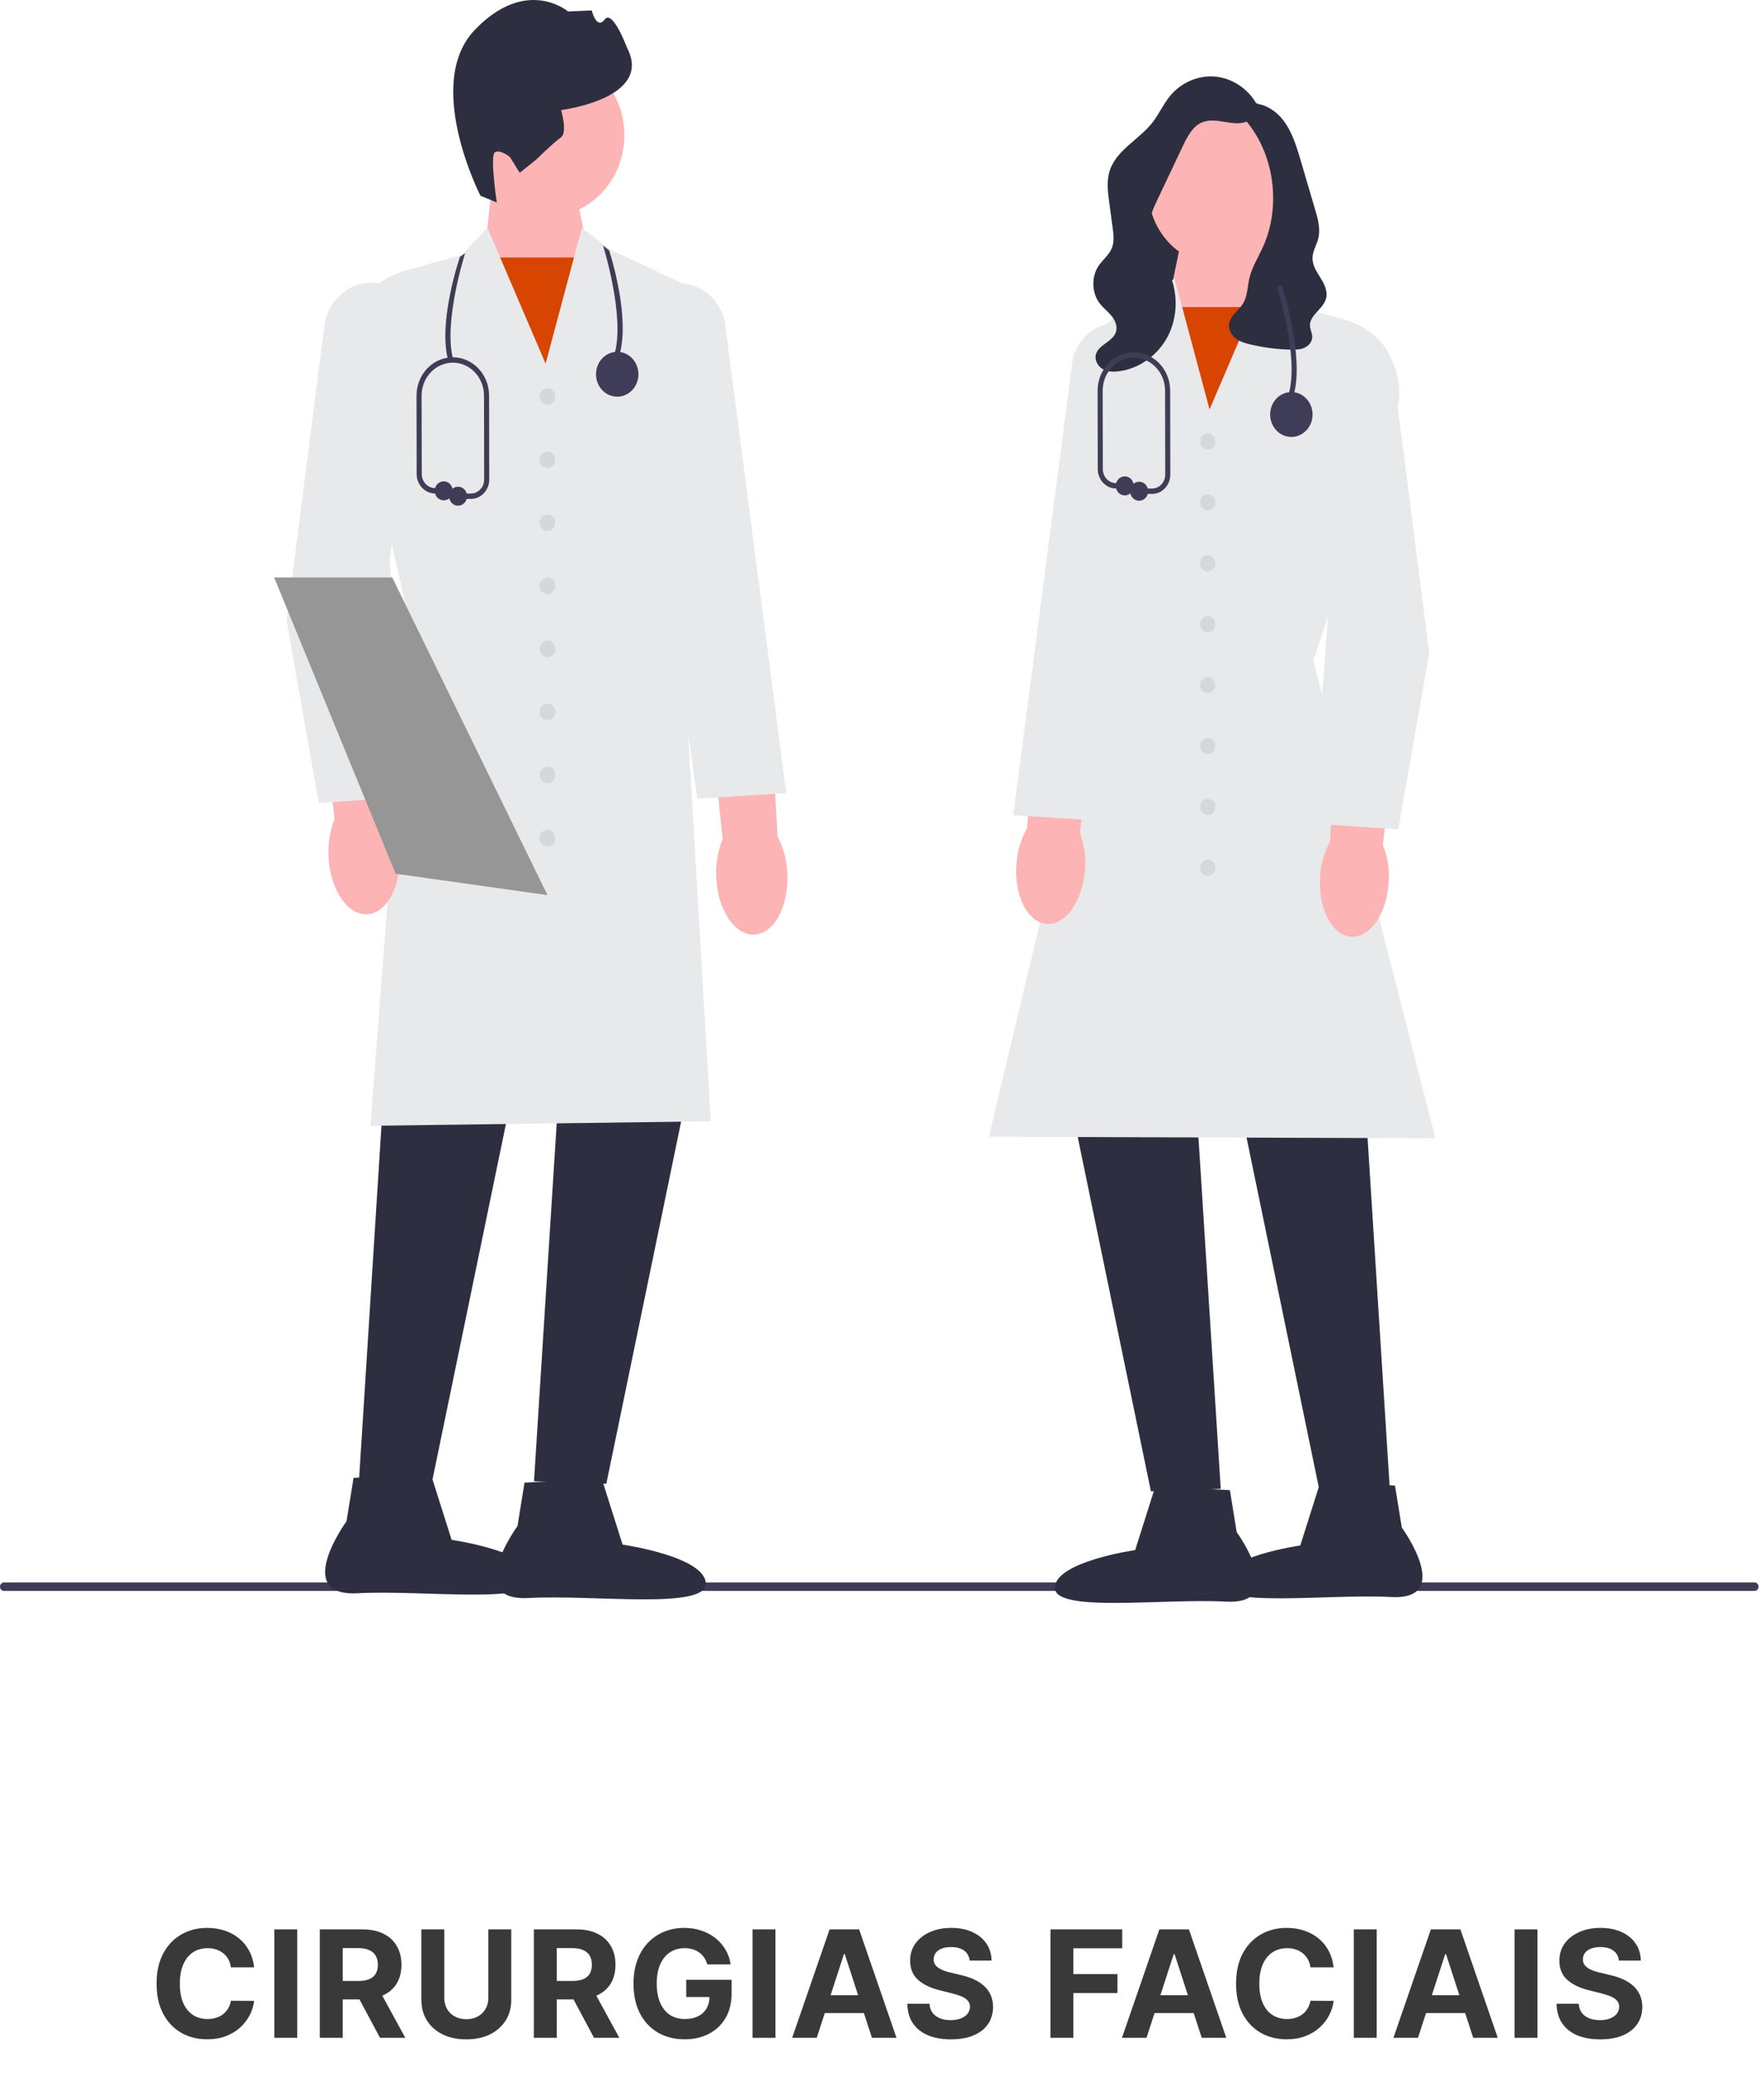 <svg width="142" height="167" viewBox="0 0 142 167" fill="none" xmlns="http://www.w3.org/2000/svg">
<path d="M20.459 158.328H18.592C18.558 158.087 18.489 157.872 18.384 157.685C18.278 157.494 18.143 157.332 17.979 157.199C17.814 157.065 17.624 156.963 17.408 156.892C17.195 156.821 16.963 156.786 16.713 156.786C16.261 156.786 15.868 156.898 15.533 157.122C15.197 157.344 14.938 157.668 14.753 158.094C14.568 158.517 14.476 159.031 14.476 159.636C14.476 160.259 14.568 160.781 14.753 161.205C14.94 161.628 15.202 161.947 15.537 162.163C15.872 162.379 16.26 162.487 16.7 162.487C16.947 162.487 17.176 162.455 17.386 162.389C17.599 162.324 17.788 162.229 17.953 162.104C18.118 161.976 18.254 161.821 18.362 161.639C18.473 161.457 18.55 161.25 18.592 161.017L20.459 161.026C20.41 161.426 20.29 161.812 20.097 162.185C19.906 162.554 19.649 162.885 19.325 163.178C19.004 163.467 18.621 163.697 18.175 163.868C17.732 164.036 17.23 164.119 16.671 164.119C15.892 164.119 15.196 163.943 14.582 163.591C13.972 163.239 13.489 162.729 13.133 162.061C12.781 161.393 12.605 160.585 12.605 159.636C12.605 158.685 12.784 157.875 13.142 157.207C13.5 156.54 13.986 156.031 14.599 155.682C15.213 155.33 15.903 155.153 16.671 155.153C17.176 155.153 17.645 155.224 18.077 155.366C18.511 155.509 18.896 155.716 19.232 155.989C19.567 156.259 19.84 156.589 20.05 156.982C20.263 157.374 20.399 157.822 20.459 158.328ZM23.927 155.273V164H22.082V155.273H23.927ZM25.745 164V155.273H29.188C29.848 155.273 30.41 155.391 30.876 155.626C31.345 155.859 31.701 156.19 31.945 156.619C32.193 157.045 32.316 157.547 32.316 158.124C32.316 158.703 32.191 159.202 31.941 159.619C31.691 160.034 31.329 160.352 30.855 160.574C30.383 160.795 29.812 160.906 29.142 160.906H26.836V159.423H28.843C29.195 159.423 29.488 159.375 29.721 159.278C29.954 159.182 30.127 159.037 30.241 158.844C30.358 158.651 30.416 158.411 30.416 158.124C30.416 157.834 30.358 157.589 30.241 157.391C30.127 157.192 29.953 157.041 29.717 156.939C29.484 156.834 29.19 156.781 28.835 156.781H27.59V164H25.745ZM30.458 160.028L32.627 164H30.59L28.468 160.028H30.458ZM39.311 155.273H41.156V160.94C41.156 161.577 41.004 162.134 40.7 162.611C40.399 163.088 39.977 163.46 39.434 163.727C38.892 163.991 38.26 164.124 37.538 164.124C36.814 164.124 36.18 163.991 35.638 163.727C35.095 163.46 34.673 163.088 34.372 162.611C34.071 162.134 33.92 161.577 33.92 160.94V155.273H35.765V160.783C35.765 161.115 35.838 161.411 35.983 161.669C36.13 161.928 36.338 162.131 36.605 162.278C36.872 162.426 37.183 162.5 37.538 162.5C37.896 162.5 38.207 162.426 38.471 162.278C38.738 162.131 38.944 161.928 39.089 161.669C39.237 161.411 39.311 161.115 39.311 160.783V155.273ZM42.974 164V155.273H46.417C47.076 155.273 47.639 155.391 48.105 155.626C48.574 155.859 48.93 156.19 49.174 156.619C49.422 157.045 49.545 157.547 49.545 158.124C49.545 158.703 49.42 159.202 49.17 159.619C48.92 160.034 48.558 160.352 48.084 160.574C47.612 160.795 47.041 160.906 46.37 160.906H44.065V159.423H46.072C46.424 159.423 46.717 159.375 46.95 159.278C47.183 159.182 47.356 159.037 47.47 158.844C47.586 158.651 47.645 158.411 47.645 158.124C47.645 157.834 47.586 157.589 47.47 157.391C47.356 157.192 47.181 157.041 46.946 156.939C46.713 156.834 46.419 156.781 46.064 156.781H44.819V164H42.974ZM47.687 160.028L49.856 164H47.819L45.697 160.028H47.687ZM56.936 158.094C56.876 157.886 56.793 157.703 56.685 157.544C56.577 157.382 56.445 157.246 56.288 157.135C56.135 157.021 55.959 156.935 55.76 156.875C55.564 156.815 55.347 156.786 55.108 156.786C54.662 156.786 54.27 156.896 53.932 157.118C53.597 157.339 53.335 157.662 53.148 158.085C52.96 158.506 52.867 159.02 52.867 159.628C52.867 160.236 52.959 160.753 53.144 161.179C53.328 161.605 53.59 161.93 53.928 162.155C54.266 162.376 54.665 162.487 55.125 162.487C55.543 162.487 55.899 162.413 56.195 162.266C56.493 162.115 56.72 161.903 56.876 161.631C57.035 161.358 57.115 161.036 57.115 160.663L57.49 160.719H55.24V159.33H58.892V160.429C58.892 161.196 58.73 161.855 58.406 162.406C58.082 162.955 57.636 163.378 57.068 163.676C56.5 163.972 55.849 164.119 55.117 164.119C54.298 164.119 53.58 163.939 52.96 163.578C52.341 163.214 51.858 162.699 51.511 162.031C51.168 161.361 50.996 160.565 50.996 159.645C50.996 158.937 51.098 158.307 51.303 157.753C51.51 157.196 51.8 156.724 52.172 156.338C52.544 155.952 52.977 155.658 53.472 155.456C53.966 155.254 54.501 155.153 55.078 155.153C55.572 155.153 56.033 155.226 56.459 155.371C56.885 155.513 57.263 155.714 57.592 155.976C57.925 156.237 58.196 156.548 58.406 156.909C58.617 157.267 58.751 157.662 58.811 158.094H56.936ZM62.423 155.273V164H60.578V155.273H62.423ZM65.746 164H63.768L66.781 155.273H69.159L72.168 164H70.19L68.004 157.267H67.936L65.746 164ZM65.622 160.57H70.293V162.01H65.622V160.57ZM78.053 157.783C78.019 157.439 77.873 157.172 77.614 156.982C77.356 156.791 77.005 156.696 76.562 156.696C76.26 156.696 76.006 156.739 75.799 156.824C75.591 156.906 75.432 157.021 75.322 157.169C75.214 157.317 75.16 157.484 75.16 157.672C75.154 157.828 75.187 157.964 75.258 158.081C75.332 158.197 75.432 158.298 75.56 158.384C75.688 158.466 75.836 158.538 76.003 158.601C76.171 158.661 76.35 158.712 76.54 158.754L77.324 158.942C77.705 159.027 78.055 159.141 78.373 159.283C78.691 159.425 78.966 159.599 79.199 159.807C79.432 160.014 79.613 160.259 79.741 160.54C79.871 160.821 79.938 161.143 79.941 161.507C79.938 162.041 79.802 162.504 79.532 162.896C79.265 163.286 78.878 163.588 78.373 163.804C77.87 164.017 77.263 164.124 76.553 164.124C75.849 164.124 75.235 164.016 74.712 163.8C74.192 163.584 73.786 163.264 73.493 162.841C73.204 162.415 73.052 161.888 73.037 161.26H74.823C74.843 161.553 74.927 161.797 75.074 161.993C75.225 162.186 75.425 162.332 75.675 162.432C75.928 162.528 76.214 162.577 76.532 162.577C76.844 162.577 77.116 162.531 77.346 162.44C77.579 162.349 77.759 162.223 77.887 162.061C78.015 161.899 78.079 161.713 78.079 161.503C78.079 161.307 78.02 161.142 77.904 161.009C77.79 160.875 77.623 160.761 77.401 160.668C77.182 160.574 76.914 160.489 76.596 160.412L75.645 160.173C74.91 159.994 74.329 159.714 73.903 159.334C73.476 158.953 73.265 158.44 73.267 157.795C73.265 157.267 73.405 156.805 73.689 156.411C73.976 156.016 74.37 155.707 74.87 155.486C75.37 155.264 75.938 155.153 76.574 155.153C77.222 155.153 77.787 155.264 78.27 155.486C78.756 155.707 79.134 156.016 79.404 156.411C79.674 156.805 79.813 157.263 79.822 157.783H78.053ZM84.559 164V155.273H90.338V156.794H86.404V158.874H89.954V160.395H86.404V164H84.559ZM92.293 164H90.316L93.329 155.273H95.707L98.715 164H96.738L94.552 157.267H94.484L92.293 164ZM92.17 160.57H96.84V162.01H92.17V160.57ZM107.356 158.328H105.489C105.455 158.087 105.386 157.872 105.28 157.685C105.175 157.494 105.04 157.332 104.876 157.199C104.711 157.065 104.52 156.963 104.305 156.892C104.091 156.821 103.86 156.786 103.61 156.786C103.158 156.786 102.765 156.898 102.43 157.122C102.094 157.344 101.834 157.668 101.65 158.094C101.465 158.517 101.373 159.031 101.373 159.636C101.373 160.259 101.465 160.781 101.65 161.205C101.837 161.628 102.099 161.947 102.434 162.163C102.769 162.379 103.157 162.487 103.597 162.487C103.844 162.487 104.073 162.455 104.283 162.389C104.496 162.324 104.685 162.229 104.85 162.104C105.015 161.976 105.151 161.821 105.259 161.639C105.37 161.457 105.447 161.25 105.489 161.017L107.356 161.026C107.307 161.426 107.187 161.812 106.993 162.185C106.803 162.554 106.546 162.885 106.222 163.178C105.901 163.467 105.518 163.697 105.072 163.868C104.628 164.036 104.127 164.119 103.567 164.119C102.789 164.119 102.093 163.943 101.479 163.591C100.868 163.239 100.386 162.729 100.03 162.061C99.678 161.393 99.502 160.585 99.502 159.636C99.502 158.685 99.681 157.875 100.039 157.207C100.397 156.54 100.883 156.031 101.496 155.682C102.11 155.33 102.8 155.153 103.567 155.153C104.073 155.153 104.542 155.224 104.974 155.366C105.408 155.509 105.793 155.716 106.128 155.989C106.464 156.259 106.736 156.589 106.947 156.982C107.16 157.374 107.296 157.822 107.356 158.328ZM110.824 155.273V164H108.979V155.273H110.824ZM114.146 164H112.169L115.182 155.273H117.56L120.568 164H118.591L116.405 157.267H116.337L114.146 164ZM114.023 160.57H118.693V162.01H114.023V160.57ZM123.764 155.273V164H121.919V155.273H123.764ZM130.316 157.783C130.282 157.439 130.136 157.172 129.877 156.982C129.619 156.791 129.268 156.696 128.825 156.696C128.524 156.696 128.269 156.739 128.062 156.824C127.855 156.906 127.696 157.021 127.585 157.169C127.477 157.317 127.423 157.484 127.423 157.672C127.417 157.828 127.45 157.964 127.521 158.081C127.595 158.197 127.696 158.298 127.823 158.384C127.951 158.466 128.099 158.538 128.267 158.601C128.434 158.661 128.613 158.712 128.804 158.754L129.588 158.942C129.968 159.027 130.318 159.141 130.636 159.283C130.954 159.425 131.23 159.599 131.463 159.807C131.696 160.014 131.876 160.259 132.004 160.54C132.135 160.821 132.201 161.143 132.204 161.507C132.201 162.041 132.065 162.504 131.795 162.896C131.528 163.286 131.142 163.588 130.636 163.804C130.133 164.017 129.527 164.124 128.816 164.124C128.112 164.124 127.498 164.016 126.975 163.8C126.456 163.584 126.049 163.264 125.757 162.841C125.467 162.415 125.315 161.888 125.301 161.26H127.086C127.106 161.553 127.19 161.797 127.338 161.993C127.488 162.186 127.688 162.332 127.938 162.432C128.191 162.528 128.477 162.577 128.795 162.577C129.108 162.577 129.379 162.531 129.609 162.44C129.842 162.349 130.022 162.223 130.15 162.061C130.278 161.899 130.342 161.713 130.342 161.503C130.342 161.307 130.284 161.142 130.167 161.009C130.054 160.875 129.886 160.761 129.664 160.668C129.446 160.574 129.177 160.489 128.859 160.412L127.909 160.173C127.173 159.994 126.592 159.714 126.166 159.334C125.74 158.953 125.528 158.44 125.531 157.795C125.528 157.267 125.669 156.805 125.953 156.411C126.24 156.016 126.633 155.707 127.133 155.486C127.633 155.264 128.201 155.153 128.838 155.153C129.485 155.153 130.051 155.264 130.534 155.486C131.019 155.707 131.397 156.016 131.667 156.411C131.937 156.805 132.076 157.263 132.085 157.783H130.316Z" fill="#393939"/>
<path d="M0 127.693C0 127.882 0.143 128.033 0.321 128.033H141.243C141.421 128.033 141.564 127.882 141.564 127.693C141.564 127.505 141.421 127.354 141.243 127.354H0.321C0.143 127.354 0 127.505 0 127.693Z" fill="#3F3C57"/>
<path d="M45.979 13.709L47.511 21.104L44.252 31.396L39 20.338L39.729 13.922L45.979 13.709Z" fill="#FDB4B4"/>
<path d="M47.796 20.721H38.728V32.305H47.796V20.721Z" fill="#D74500"/>
<path d="M44.067 17.434C47.487 17.434 50.26 14.502 50.26 10.886C50.26 7.27 47.487 4.338 44.067 4.338C40.647 4.338 37.875 7.27 37.875 10.886C37.875 14.502 40.647 17.434 44.067 17.434Z" fill="#FDB4B4"/>
<path d="M38.677 15.755C38.677 15.755 34.061 6.741 38.223 2.403C42.385 -1.934 45.725 0.924 45.725 0.924L47.633 0.842C47.633 0.842 48.031 2.43 48.673 1.571C49.314 0.711 50.474 3.841 50.474 3.841C52.626 7.939 45.166 8.857 45.166 8.857C45.166 8.857 45.705 10.671 45.157 11.051C44.61 11.431 43.147 12.86 43.147 12.86L41.837 13.906L41.059 12.652C41.059 12.652 40.247 11.974 39.836 12.259C39.425 12.544 39.99 16.293 39.99 16.293L38.677 15.755L38.677 15.755H38.677Z" fill="#2E2E41"/>
<path d="M31.248 82.07L28.881 119.412L34.701 119.621L42.395 82.383L31.248 82.07Z" fill="#2E2E41"/>
<path d="M45.355 81.861L42.987 119.204L48.808 119.412L56.502 82.174L45.355 81.861Z" fill="#2E2E41"/>
<path d="M29.822 90.601L32.921 49.93L28.169 28.752C27.76 25.603 29.636 22.625 32.531 21.812L37.18 20.508L39.238 18.332L43.919 29.262L46.843 18.34L49.122 20.093L55.884 23.248L55.881 23.322L54.797 48.905L57.218 90.239L57.11 90.241L29.822 90.601V90.601Z" fill="#E8E9EA"/>
<path d="M48.434 118.988L50.119 124.308C50.119 124.308 56.712 125.255 56.815 127.414C56.917 129.572 47.854 128.323 42.547 128.605C37.24 128.887 41.658 122.81 41.658 122.81L42.224 119.318L48.434 118.988V118.988V118.988Z" fill="#2E2E41"/>
<path d="M34.671 118.605L36.356 123.925C36.356 123.925 42.949 124.872 43.052 127.031C43.155 129.189 34.092 127.94 28.785 128.222C23.477 128.504 27.895 122.427 27.895 122.427L28.461 118.935L34.671 118.605V118.605H34.671Z" fill="#2E2E41"/>
<path d="M26.449 69.001C26.377 67.952 26.544 66.901 26.936 65.934L25.678 55.024L30.606 54.543L31.351 65.662C31.846 66.573 32.127 67.597 32.172 68.647C32.317 71.274 31.153 73.482 29.572 73.58C27.992 73.677 26.593 71.627 26.449 69.001H26.449L26.449 69.001L26.449 69.001Z" fill="#FDB4B4"/>
<path d="M57.656 70.603C57.595 69.553 57.773 68.503 58.175 67.541L57.029 56.617L61.961 56.193L62.592 67.32C63.078 68.237 63.348 69.264 63.382 70.315C63.5 72.943 62.313 75.137 60.732 75.217C59.15 75.296 57.773 73.23 57.656 70.603H57.656L57.656 70.603H57.656Z" fill="#FDB4B4"/>
<path d="M25.658 64.626L25.642 64.532L23.074 49.964L26.108 26.241C26.379 24.123 28.167 22.597 30.184 22.768C31.237 22.857 32.182 23.385 32.845 24.256C33.508 25.126 33.795 26.215 33.653 27.322L31.369 45.114L32.807 64.143L25.658 64.626V64.626Z" fill="#E8E9EA"/>
<path d="M56.134 64.284L50.971 27.845C50.703 26.777 50.86 25.659 51.416 24.709C51.971 23.758 52.847 23.11 53.882 22.884C55.862 22.451 57.817 23.731 58.334 25.797L63.293 63.827L56.134 64.284V64.284Z" fill="#E8E9EA"/>
<path d="M44.071 32.593C44.421 32.593 44.704 32.292 44.704 31.922C44.704 31.552 44.421 31.252 44.071 31.252C43.721 31.252 43.437 31.552 43.437 31.922C43.437 32.292 43.721 32.593 44.071 32.593Z" fill="#D6D7D8"/>
<path d="M44.071 37.667C44.421 37.667 44.704 37.367 44.704 36.997C44.704 36.627 44.421 36.327 44.071 36.327C43.721 36.327 43.437 36.627 43.437 36.997C43.437 37.367 43.721 37.667 44.071 37.667Z" fill="#D6D7D8"/>
<path d="M44.071 42.741C44.421 42.741 44.704 42.441 44.704 42.071C44.704 41.701 44.421 41.401 44.071 41.401C43.721 41.401 43.437 41.701 43.437 42.071C43.437 42.441 43.721 42.741 44.071 42.741Z" fill="#D6D7D8"/>
<path d="M44.071 47.815C44.421 47.815 44.704 47.515 44.704 47.145C44.704 46.775 44.421 46.475 44.071 46.475C43.721 46.475 43.437 46.775 43.437 47.145C43.437 47.515 43.721 47.815 44.071 47.815Z" fill="#D6D7D8"/>
<path d="M44.071 52.89C44.421 52.89 44.704 52.59 44.704 52.219C44.704 51.849 44.421 51.549 44.071 51.549C43.721 51.549 43.437 51.849 43.437 52.219C43.437 52.59 43.721 52.89 44.071 52.89Z" fill="#D6D7D8"/>
<path d="M44.071 57.964C44.421 57.964 44.704 57.664 44.704 57.294C44.704 56.924 44.421 56.623 44.071 56.623C43.721 56.623 43.437 56.924 43.437 57.294C43.437 57.664 43.721 57.964 44.071 57.964Z" fill="#D6D7D8"/>
<path d="M44.071 63.038C44.421 63.038 44.704 62.738 44.704 62.368C44.704 61.998 44.421 61.698 44.071 61.698C43.721 61.698 43.437 61.998 43.437 62.368C43.437 62.738 43.721 63.038 44.071 63.038Z" fill="#D6D7D8"/>
<path d="M44.071 68.112C44.421 68.112 44.704 67.812 44.704 67.442C44.704 67.072 44.421 66.772 44.071 66.772C43.721 66.772 43.437 67.072 43.437 67.442C43.437 67.812 43.721 68.112 44.071 68.112Z" fill="#D6D7D8"/>
<path d="M44.071 72.038L32.079 70.348L31.848 70.315L25.719 55.372L22.069 46.475H31.576L44.071 72.038Z" fill="#969696"/>
<path d="M92.155 15.335L99.78 10.918V23.537H90.962L92.155 15.335Z" fill="#2E2E41"/>
<path d="M101.414 18.148L102.118 24.344L97.047 35.022L93.899 25.083L95.379 17.943L101.414 18.148Z" fill="#FDB4B4"/>
<path d="M93.624 35.901H102.38V24.713H93.624V35.901Z" fill="#D74500"/>
<path d="M109.604 83.957L111.89 120.018L106.27 120.22L98.839 84.259L109.604 83.957Z" fill="#2E2E41"/>
<path d="M95.981 83.756L98.268 119.817L92.647 120.018L85.216 84.058L95.981 83.756Z" fill="#2E2E41"/>
<path d="M115.542 91.606L115.408 91.605L79.603 91.482L79.635 91.348L88.84 52.782L86.534 33.32C86.097 29.632 87.965 26.146 91.18 24.646L92.341 24.105L94.547 22.409L97.368 32.951L101.887 22.4L103.877 24.505L108.366 25.764C111.164 26.549 112.977 29.427 112.582 32.459L112.578 32.48L105.723 53.163L115.542 91.606H115.542Z" fill="#E8E9EA"/>
<path d="M93.008 119.609L99.005 119.927L99.551 123.3C99.551 123.3 103.817 129.168 98.692 128.895C93.567 128.623 84.815 129.83 84.915 127.745C85.013 125.661 91.38 124.746 91.38 124.746L93.008 119.609V119.609V119.609Z" fill="#2E2E41"/>
<path d="M106.299 119.239L112.296 119.558L112.842 122.93C112.842 122.93 117.108 128.798 111.983 128.526C106.858 128.253 98.106 129.46 98.205 127.376C98.304 125.291 104.671 124.376 104.671 124.376L106.299 119.239V119.239V119.239Z" fill="#2E2E41"/>
<path d="M111.79 70.968V70.968C111.651 73.503 110.3 75.483 108.774 75.389C107.248 75.294 106.124 73.163 106.264 70.626C106.307 69.612 106.578 68.623 107.057 67.743L107.776 57.005L112.534 57.47L111.32 68.006C111.698 68.939 111.859 69.955 111.79 70.968V70.968V70.968Z" fill="#FDB4B4"/>
<path d="M87.34 70.003H87.34C87.149 72.535 85.759 74.484 84.235 74.356C82.711 74.227 81.63 72.07 81.821 69.537C81.884 68.524 82.176 67.542 82.672 66.672L83.607 55.954L88.355 56.526L86.928 67.031C87.288 67.973 87.429 68.992 87.34 70.003L87.34 70.003V70.003Z" fill="#FDB4B4"/>
<path d="M112.557 66.746L105.646 66.28L105.655 66.17L107.035 47.899L104.83 30.719C104.693 29.648 104.97 28.596 105.611 27.755C106.251 26.914 107.165 26.403 108.183 26.317C110.133 26.154 111.861 27.627 112.123 29.674L115.053 52.583L115.05 52.6L112.557 66.746V66.746Z" fill="#E8E9EA"/>
<path d="M88.49 66.046L81.569 65.604L81.584 65.488L86.357 28.888C86.859 26.878 88.749 25.641 90.662 26.059C91.662 26.278 92.509 26.904 93.046 27.823C93.583 28.741 93.735 29.822 93.474 30.866L88.49 66.046V66.046Z" fill="#E8E9EA"/>
<path d="M97.222 36.178C97.56 36.178 97.834 35.888 97.834 35.531C97.834 35.173 97.56 34.884 97.222 34.884C96.883 34.884 96.609 35.173 96.609 35.531C96.609 35.888 96.883 36.178 97.222 36.178Z" fill="#D6D7D8"/>
<path d="M97.222 41.078C97.56 41.078 97.834 40.788 97.834 40.431C97.834 40.074 97.56 39.784 97.222 39.784C96.883 39.784 96.609 40.074 96.609 40.431C96.609 40.788 96.883 41.078 97.222 41.078Z" fill="#D6D7D8"/>
<path d="M97.222 45.978C97.56 45.978 97.834 45.688 97.834 45.331C97.834 44.974 97.56 44.684 97.222 44.684C96.883 44.684 96.609 44.974 96.609 45.331C96.609 45.688 96.883 45.978 97.222 45.978Z" fill="#D6D7D8"/>
<path d="M97.222 50.878C97.56 50.878 97.834 50.589 97.834 50.231C97.834 49.874 97.56 49.584 97.222 49.584C96.883 49.584 96.609 49.874 96.609 50.231C96.609 50.589 96.883 50.878 97.222 50.878Z" fill="#D6D7D8"/>
<path d="M97.222 55.779C97.56 55.779 97.834 55.489 97.834 55.131C97.834 54.774 97.56 54.484 97.222 54.484C96.883 54.484 96.609 54.774 96.609 55.131C96.609 55.489 96.883 55.779 97.222 55.779Z" fill="#D6D7D8"/>
<path d="M97.222 60.679C97.56 60.679 97.834 60.389 97.834 60.031C97.834 59.674 97.56 59.384 97.222 59.384C96.883 59.384 96.609 59.674 96.609 60.031C96.609 60.389 96.883 60.679 97.222 60.679Z" fill="#D6D7D8"/>
<path d="M97.222 65.579C97.56 65.579 97.834 65.289 97.834 64.932C97.834 64.574 97.56 64.284 97.222 64.284C96.883 64.284 96.609 64.574 96.609 64.932C96.609 65.289 96.883 65.579 97.222 65.579Z" fill="#D6D7D8"/>
<path d="M97.222 70.479C97.56 70.479 97.834 70.189 97.834 69.832C97.834 69.474 97.56 69.184 97.222 69.184C96.883 69.184 96.609 69.474 96.609 69.832C96.609 70.189 96.883 70.479 97.222 70.479Z" fill="#D6D7D8"/>
<path d="M98.151 21.31C101.313 21.31 103.876 18.6 103.876 15.257C103.876 11.914 101.313 9.203 98.151 9.203C94.989 9.203 92.426 11.914 92.426 15.257C92.426 18.6 94.989 21.31 98.151 21.31Z" fill="#FDB4B4"/>
<path d="M101.151 8.19C101.425 8.78 100.99 9.517 100.414 9.765C99.839 10.013 99.188 9.913 98.574 9.809C97.96 9.706 97.309 9.608 96.735 9.861C95.992 10.187 95.573 11.007 95.212 11.767C94.539 13.186 93.865 14.605 93.192 16.025C92.863 16.718 92.526 17.443 92.52 18.219C92.508 19.643 93.576 20.781 94.151 22.069C94.851 23.637 94.793 25.559 94.001 27.077C93.208 28.595 91.701 29.67 90.073 29.879C89.645 29.934 89.192 29.928 88.806 29.723C88.421 29.517 88.127 29.068 88.199 28.618C88.338 27.738 89.61 27.532 89.844 26.675C89.966 26.227 89.749 25.749 89.458 25.399C89.167 25.05 88.799 24.777 88.522 24.415C87.881 23.581 87.839 22.294 88.422 21.415C88.765 20.898 89.295 20.514 89.517 19.928C89.706 19.429 89.637 18.867 89.566 18.334C89.474 17.65 89.382 16.965 89.29 16.281C89.183 15.482 89.077 14.655 89.289 13.88C89.775 12.104 91.671 11.27 92.783 9.844C93.3 9.181 93.647 8.384 94.177 7.733C95.067 6.641 96.468 6.039 97.826 6.164C99.184 6.289 100.465 7.139 101.162 8.377" fill="#2E2E41"/>
<path d="M100.247 8.302C99.967 8.408 99.864 8.793 99.944 9.095C100.025 9.398 100.235 9.638 100.428 9.877C102.611 12.577 103.118 16.663 101.669 19.867C101.284 20.72 100.77 21.522 100.562 22.441C100.411 23.11 100.419 23.843 100.068 24.422C99.711 25.012 99.003 25.406 98.933 26.102C98.888 26.549 99.146 26.983 99.491 27.245C99.836 27.507 100.258 27.627 100.673 27.724C101.75 27.978 102.852 28.117 103.956 28.137C104.316 28.144 104.688 28.136 105.018 27.984C105.348 27.832 105.63 27.504 105.634 27.123C105.636 26.824 105.473 26.548 105.452 26.25C105.39 25.356 106.528 24.88 106.749 24.015C106.895 23.446 106.608 22.861 106.302 22.368C105.996 21.875 105.647 21.358 105.655 20.769C105.662 20.205 105.997 19.708 106.127 19.161C106.307 18.404 106.086 17.612 105.867 16.867C105.68 16.234 105.494 15.6 105.307 14.967C105.109 14.293 104.911 13.62 104.713 12.946C104.367 11.771 104.003 10.561 103.254 9.618C102.506 8.675 101.265 8.057 100.159 8.442" fill="#2E2E41"/>
<path d="M104.148 31.759L103.756 31.639C104.573 28.675 102.811 23.144 102.793 23.088L103.18 22.949C103.254 23.181 105.002 28.666 104.148 31.759V31.759Z" fill="#3F3C57"/>
<path d="M103.952 35.164C104.895 35.164 105.659 34.355 105.659 33.358C105.659 32.361 104.895 31.553 103.952 31.553C103.009 31.553 102.245 32.361 102.245 33.358C102.245 34.355 103.009 35.164 103.952 35.164Z" fill="#3F3C57"/>
<path d="M92.734 39.75H91.698C91.585 39.75 91.494 39.653 91.494 39.534C91.494 39.414 91.585 39.318 91.698 39.318H92.734C93.019 39.318 93.287 39.2 93.489 38.986C93.69 38.773 93.801 38.489 93.8 38.188L93.788 31.444C93.788 29.979 92.661 28.788 91.276 28.788C89.891 28.788 88.764 29.979 88.764 31.444L88.776 37.756C88.777 38.371 89.252 38.876 89.835 38.881L90.545 38.887C90.658 38.888 90.749 38.985 90.748 39.105C90.747 39.223 90.656 39.319 90.544 39.319H90.542L89.831 39.313C89.026 39.307 88.369 38.608 88.368 37.757L88.355 31.444C88.355 29.741 89.665 28.355 91.276 28.355C92.886 28.355 94.197 29.741 94.197 31.444L94.209 38.187C94.21 38.604 94.057 38.996 93.778 39.292C93.499 39.587 93.128 39.75 92.734 39.75V39.75Z" fill="#3F3C57"/>
<path d="M90.544 39.869C90.944 39.869 91.268 39.526 91.268 39.103C91.268 38.68 90.944 38.337 90.544 38.337C90.144 38.337 89.819 38.68 89.819 39.103C89.819 39.526 90.144 39.869 90.544 39.869Z" fill="#3F3C57"/>
<path d="M91.698 40.3C92.098 40.3 92.423 39.957 92.423 39.534C92.423 39.111 92.098 38.768 91.698 38.768C91.298 38.768 90.974 39.111 90.974 39.534C90.974 39.957 91.298 40.3 91.698 40.3Z" fill="#3F3C57"/>
<path d="M49.881 28.52L49.489 28.399C50.306 25.435 48.564 19.819 48.546 19.763L49.036 20.154C49.111 20.386 50.735 25.427 49.881 28.52V28.52Z" fill="#3F3C57"/>
<path d="M36.088 29.047L36.481 28.926C35.663 25.962 37.426 20.431 37.444 20.375L37.024 20.673C36.949 20.905 35.235 25.953 36.088 29.047V29.047Z" fill="#3F3C57"/>
<path d="M49.685 31.924C50.628 31.924 51.392 31.116 51.392 30.119C51.392 29.122 50.628 28.314 49.685 28.314C48.742 28.314 47.978 29.122 47.978 30.119C47.978 31.116 48.742 31.924 49.685 31.924Z" fill="#3F3C57"/>
<path d="M37.908 40.149H36.873C36.76 40.149 36.669 40.052 36.669 39.932C36.669 39.813 36.76 39.717 36.873 39.717H37.908C38.194 39.717 38.462 39.599 38.663 39.385C38.865 39.172 38.976 38.888 38.975 38.587L38.962 31.843C38.962 30.378 37.836 29.186 36.451 29.186C35.066 29.186 33.938 30.378 33.938 31.843L33.951 38.155C33.952 38.77 34.427 39.275 35.009 39.28L35.72 39.286C35.833 39.287 35.924 39.384 35.923 39.503C35.922 39.622 35.831 39.718 35.718 39.718H35.717L35.006 39.712C34.201 39.706 33.544 39.007 33.542 38.155L33.53 31.843C33.53 30.14 34.84 28.754 36.451 28.754C38.061 28.754 39.371 30.14 39.371 31.843L39.384 38.586C39.385 39.003 39.231 39.395 38.953 39.691C38.674 39.986 38.303 40.149 37.908 40.149H37.908Z" fill="#3F3C57"/>
<path d="M35.719 40.268C36.119 40.268 36.443 39.925 36.443 39.502C36.443 39.079 36.119 38.736 35.719 38.736C35.319 38.736 34.994 39.079 34.994 39.502C34.994 39.925 35.319 40.268 35.719 40.268Z" fill="#3F3C57"/>
<path d="M36.873 40.699C37.273 40.699 37.597 40.356 37.597 39.933C37.597 39.51 37.273 39.167 36.873 39.167C36.473 39.167 36.149 39.51 36.149 39.933C36.149 40.356 36.473 40.699 36.873 40.699Z" fill="#3F3C57"/>
</svg>
